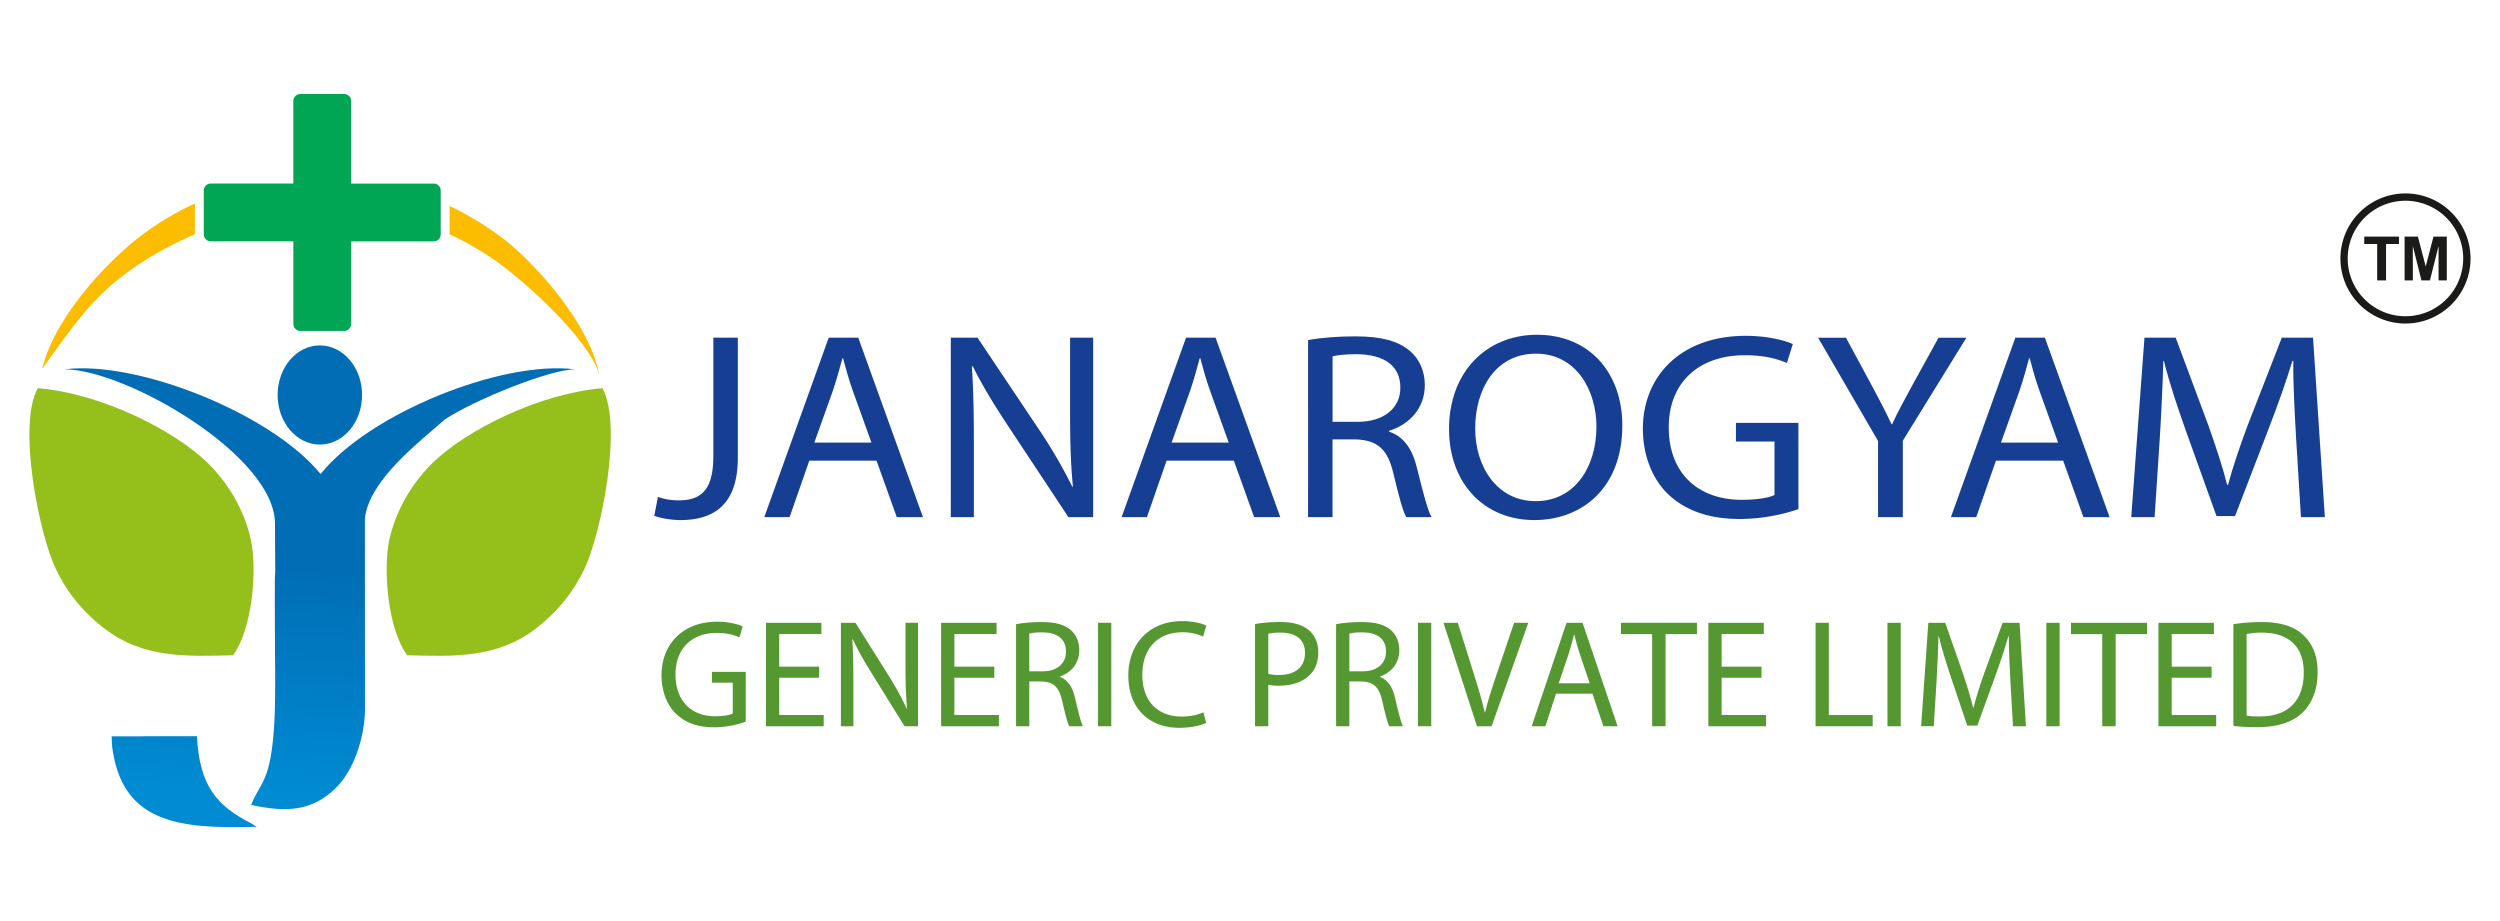 <svg id="Layer_1" data-name="Layer 1" xmlns="http://www.w3.org/2000/svg" xmlns:xlink="http://www.w3.org/1999/xlink" viewBox="0 0 2735.56 1008"><defs><style>.cls-1{fill:#95bf1b;}.cls-1,.cls-2,.cls-3,.cls-5,.cls-6{fill-rule:evenodd;}.cls-2{fill:#fcbc00;}.cls-3{fill:url(#GradientFill_1);}.cls-4{fill:#006db5;}.cls-5{fill:#00a653;}.cls-6{fill:#1a1a18;}.cls-7{fill:#163f93;}.cls-8{fill:#559731;}</style><linearGradient id="GradientFill_1" x1="335.8" y1="614.29" x2="318.64" y2="870.17" gradientUnits="userSpaceOnUse"><stop offset="0" stop-color="#006db5"/><stop offset="1" stop-color="#008bd2"/></linearGradient></defs><title>New logo-01</title><path class="cls-1" d="M255,717c20.84-28.1,26.75-92.64,19.52-126.18-7.82-36.25-28.25-66-48.41-85.39-35.74-34.37-114.9-74.92-184.81-80.69-22.57,41,1.74,160.89,20.06,198.4,13.81,28.28,31.17,47.81,52.75,64.52C156.58,720.57,205,718.31,255,717Z"/><path class="cls-2" d="M46.1,403.61C85.19,349.54,106.89,316.28,163.32,282a391.27,391.27,0,0,1,49.9-25.62V222.68A327.94,327.94,0,0,0,159.59,254C121.46,281.45,60.32,345,46.1,403.61ZM492,256.41a321.45,321.45,0,0,1,49.1,28.1c34.41,23.92,104.32,87.94,114.5,125.35C645,352.67,582.67,285.17,549.36,260.19A341.07,341.07,0,0,0,492,225.38Z"/><path class="cls-3" d="M301.18,626.42l-.29-53.74c-.4-74.67-164-168.71-230.4-168.55C150.81,394,297.38,453,350.81,518.69c52.86-66,197.85-124.75,278.51-114.56-27.39-.07-109.48,33.11-142.33,54.67-27.94,24.71-83,66.31-87.74,108.43l.12,210.64c-.8,29.5-11.92,65.09-32.46,84.89-24.88,24-51.65,26.83-92.1,18,9.91-25.62,21.75-23.59,25.49-91.85,1.57-33.54.44-69.34.46-103.12,0-17-.17-34.17,0-51.18q0-4.15.41-8.2ZM159.52,805.54l-4.14.16-33.24,0,.57,11.38c10.71,82.92,71.82,90.25,158.13,87.59l-5.63-3.56c-37.92-19.23-56.89-41-59.73-95.54Z"/><ellipse class="cls-4" cx="349.99" cy="432.19" rx="46.2" ry="54.25"/><path class="cls-5" d="M321,269v85.44a7.72,7.72,0,0,0,7.67,7.67h47.9a7.72,7.72,0,0,0,7.68-7.67V269h0v-4.88h90.31a7.7,7.7,0,0,0,7.67-7.67v-47.9a7.7,7.7,0,0,0-7.67-7.68H384.22V110.53a7.7,7.7,0,0,0-7.68-7.67h-47.9a7.7,7.7,0,0,0-7.67,7.67v90.31H230.66a7.72,7.72,0,0,0-7.68,7.68v47.9a7.72,7.72,0,0,0,7.68,7.67H321V269Z"/><path class="cls-1" d="M445.55,717C424.7,688.93,418.8,624.39,426,590.85c7.82-36.25,28.25-66,48.41-85.39,35.74-34.37,114.9-74.92,184.81-80.69,22.58,41-1.74,160.89-20.06,198.4C625.37,651.45,608,671,586.43,687.69,544,720.57,495.6,718.31,445.55,717Z"/><path class="cls-6" d="M2601.17,306.8V267H2587V258.9h38V267h-14.12V306.8Zm30,0V258.9h14.53l8.59,32.67,8.48-32.67h14.57v47.9h-9l0-37.71-9.45,37.71h-9.32l-9.4-37.71,0,37.71Z"/><path class="cls-6" d="M2632.14,211.66a71,71,0,0,1,50.33,20.85h0a71.17,71.17,0,0,1,0,100.66l0,0a71.17,71.17,0,0,1-100.66,0v0a71.15,71.15,0,0,1,0-100.66h0a71,71,0,0,1,50.33-20.85Zm44.66,26.53a63.19,63.19,0,1,0,18.49,44.66A63,63,0,0,0,2676.8,238.19Z"/><path class="cls-7" d="M780.57,369.51h26.78V500.9c0,52.14-27.09,68.17-62.8,68.17-9.85,0-21.85-2-28.63-4.66l4-20.69a67,67,0,0,0,22.47,3.79c24,0,38.17-10.2,38.17-48.65Z"/><path class="cls-7" d="M885.54,504.1,864,565.86h-27.7l70.49-196.35h32.33l70.8,196.35H981.28L959.12,504.1Zm68-19.81-20.31-56.52c-4.62-12.81-7.7-24.47-10.78-35.83h-.61c-3.08,11.65-6.47,23.6-10.47,35.54l-20.32,56.81Z"/><path class="cls-7" d="M1040.38,565.86V369.51h29.25l66.49,99.34a548.35,548.35,0,0,1,37.25,63.8l.62-.29c-2.47-26.22-3.08-50.11-3.08-80.7V369.51h25.24V565.86h-27.09l-65.88-99.63c-14.46-21.85-28.32-44.28-38.78-65.55l-.93.29c1.54,24.76,2.16,48.36,2.16,81v83.9Z"/><path class="cls-7" d="M1276.49,504.1,1255,565.86h-27.71l70.49-196.35h32.33l70.8,196.35h-28.63l-22.16-61.76Zm68-19.81-20.32-56.52c-4.62-12.81-7.7-24.47-10.78-35.83h-.61c-3.08,11.65-6.47,23.6-10.47,35.54L1282,484.29Z"/><path class="cls-7" d="M1431.34,372.13c13.54-2.62,32.93-4.08,51.41-4.08,28.62,0,47.1,4.95,60,16,10.47,8.74,16.32,22.15,16.32,37.29,0,25.93-17.24,43.12-39.1,50.11v.88c16,5.24,25.56,19.22,30.48,39.62,6.77,27.38,11.7,46.32,16,53.89h-27.71c-3.38-5.53-8-22.43-13.85-46.9-6.16-27.09-17.24-37.29-41.56-38.17h-25.24v85.07h-26.78Zm26.78,89.44h27.4c28.62,0,46.79-14.86,46.79-37.29,0-25.35-19.4-36.42-47.72-36.71-12.93,0-22.16,1.17-26.47,2.33Z"/><path class="cls-7" d="M1775.19,465.65c0,67.58-43.41,103.42-96.36,103.42-54.79,0-93.27-40.21-93.27-99.64,0-62.34,40.94-103.13,96.35-103.13C1738.56,366.3,1775.19,407.38,1775.19,465.65Zm-161,3.2c0,41.95,24,79.53,66.18,79.53,42.49,0,66.5-37,66.5-81.57,0-39-21.55-79.82-66.19-79.82C1636.35,387,1614.19,425.73,1614.19,468.85Z"/><path class="cls-7" d="M1967.89,557.12a202.93,202.93,0,0,1-63.72,10.78c-31.4,0-57.26-7.57-77.58-25.93-17.85-16.31-28.93-42.53-28.93-73.12.31-58.56,42.79-101.38,112.36-101.38,24,0,42.79,4.95,51.72,9l-6.47,20.68c-11.08-4.66-24.93-8.44-45.87-8.44-50.48,0-83.42,29.71-83.42,78.95,0,49.81,31.71,79.24,80,79.24,17.54,0,29.55-2.33,35.71-5.25V483.13h-42.18v-20.4h68.34Z"/><path class="cls-7" d="M2055,565.86V482.54l-65.57-113h30.48l29.24,54.18c8,14.86,14.16,26.81,20.63,40.5h.61c5.85-12.82,12.93-25.64,20.93-40.5l29.86-54.18h30.48L2082.1,482.25v83.61Z"/><path class="cls-7" d="M2184,504.1l-21.55,61.76h-27.7l70.49-196.35h32.33l70.8,196.35h-28.63l-22.17-61.76Zm68-19.81-20.31-56.52c-4.62-12.81-7.7-24.47-10.78-35.83h-.61c-3.08,11.65-6.47,23.6-10.47,35.54l-20.32,56.81Z"/><path class="cls-7" d="M2512.46,479.63c-1.54-27.39-3.39-60.31-3.08-84.78h-.93c-7.08,23-15.7,47.49-26.16,74.58l-36.64,95.27h-20.31l-33.56-93.52c-9.85-27.67-18.16-53-24-76.33h-.62c-.61,24.47-2.15,57.39-4,86.82l-5.54,84.19h-25.55l14.47-196.35h34.17l35.4,95c8.62,24.18,15.7,45.74,20.93,66.13h.93c5.23-19.81,12.62-41.37,21.85-66.13l37-95h34.17l12.93,196.35h-26.17Z"/><path class="cls-8" d="M816,789.63a104,104,0,0,1-34.5,6.21c-17,0-31-4.37-42-15-9.67-9.4-15.67-24.52-15.67-42.16C724,705,747,680.28,784.63,680.28c13,0,23.17,2.85,28,5.21l-3.5,11.92c-6-2.69-13.5-4.87-24.83-4.87-27.33,0-45.16,17.13-45.16,45.52,0,28.72,17.16,45.69,43.33,45.69,9.5,0,16-1.35,19.33-3V747H779V735.2h37Z"/><path class="cls-8" d="M896.3,741.59H852.64V782.4H901.3v12.27H838.14V681.45H898.8v12.27H852.64v35.77H896.3Z"/><path class="cls-8" d="M920.14,794.67V681.45H936l36,57.28a322.91,322.91,0,0,1,20.17,36.79l.33-.17c-1.33-15.12-1.67-28.89-1.67-46.53V681.45h13.67V794.67H989.8l-35.66-57.45c-7.84-12.6-15.34-25.53-21-37.79l-.5.16c.83,14.28,1.16,27.89,1.16,46.7v48.38Z"/><path class="cls-8" d="M1088,741.59H1044.3V782.4H1093v12.27H1029.8V681.45h60.67v12.27H1044.3v35.77H1088Z"/><path class="cls-8" d="M1111.81,683c7.33-1.52,17.83-2.35,27.83-2.35,15.5,0,25.5,2.85,32.5,9.23,5.66,5,8.83,12.77,8.83,21.5,0,14.95-9.33,24.86-21.17,28.89v.51c8.67,3,13.84,11.08,16.5,22.84,3.67,15.79,6.34,26.71,8.67,31.08h-15c-1.83-3.2-4.33-12.94-7.5-27-3.33-15.62-9.33-21.5-22.5-22H1126.3v49h-14.49Zm14.49,51.56h14.84c15.5,0,25.33-8.56,25.33-21.5,0-14.61-10.5-21-25.83-21.16-7,0-12,.67-14.34,1.34Z"/><path class="cls-8" d="M1216,681.45V794.67h-14.5V681.45Z"/><path class="cls-8" d="M1319.8,791c-5.33,2.69-16,5.37-29.66,5.37-31.67,0-55.5-20.15-55.5-57.27,0-35.44,23.83-59.46,58.66-59.46,14,0,22.84,3,26.67,5l-3.5,11.92a52.43,52.43,0,0,0-22.67-4.7c-26.33,0-43.83,17-43.83,46.69,0,27.72,15.84,45.52,43.17,45.52,8.83,0,17.83-1.84,23.66-4.7Z"/><path class="cls-8" d="M1373.31,682.8a166.32,166.32,0,0,1,27.83-2.18c14.33,0,24.83,3.35,31.5,9.4,6.16,5.38,9.83,13.61,9.83,23.68,0,10.25-3,18.31-8.67,24.19-7.66,8.23-20.16,12.43-34.33,12.43a49.6,49.6,0,0,1-11.67-1v45.36h-14.49Zm14.49,54.59a48.32,48.32,0,0,0,12,1.17c17.5,0,28.17-8.56,28.17-24.18,0-15-10.5-22.18-26.5-22.18a60.5,60.5,0,0,0-13.67,1.18Z"/><path class="cls-8" d="M1462,683c7.34-1.52,17.84-2.35,27.84-2.35,15.5,0,25.5,2.85,32.5,9.23,5.66,5,8.83,12.77,8.83,21.5,0,14.95-9.33,24.86-21.17,28.89v.51c8.67,3,13.84,11.08,16.5,22.84,3.67,15.79,6.33,26.71,8.67,31.08h-15c-1.83-3.2-4.33-12.94-7.5-27-3.33-15.62-9.33-21.5-22.5-22h-13.67v49H1462Zm14.5,51.56h14.84c15.5,0,25.33-8.56,25.33-21.5,0-14.61-10.5-21-25.83-21.16-7,0-12,.67-14.34,1.34Z"/><path class="cls-8" d="M1566.14,681.45V794.67h-14.5V681.45Z"/><path class="cls-8" d="M1616.14,794.67l-36.67-113.22h15.67l17.5,55.77c4.83,15.29,9,29.06,12,42.33h.33c3.17-13.1,7.84-27.38,12.84-42.16l19-55.94h15.49l-40.16,113.22Z"/><path class="cls-8" d="M1702.64,759.06,1691,794.67h-15l38.16-113.22h17.5L1770,794.67h-15.5l-12-35.61Zm36.83-11.43-11-32.58c-2.49-7.39-4.16-14.11-5.83-20.66h-.33c-1.67,6.72-3.5,13.6-5.67,20.49l-11,32.75Z"/><path class="cls-8" d="M1807.81,693.88h-34.16V681.45h83.16v12.43h-34.33V794.67h-14.67Z"/><path class="cls-8" d="M1927.48,741.59h-43.67V782.4h48.67v12.27h-63.17V681.45H1930v12.27h-46.17v35.77h43.67Z"/><path class="cls-8" d="M1986.64,681.45h14.5V782.4h48v12.27h-62.5Z"/><path class="cls-8" d="M2079.81,681.45V794.67h-14.5V681.45Z"/><path class="cls-8" d="M2199.81,745c-.83-15.79-1.83-34.77-1.67-48.88h-.5c-3.83,13.27-8.5,27.38-14.16,43L2163.64,794h-11l-18.16-53.91c-5.34-16-9.84-30.57-13-44h-.34c-.33,14.11-1.16,33.09-2.16,50l-3,48.55h-13.83L2110,681.45h18.5l19.16,54.76c4.67,13.94,8.5,26.37,11.34,38.13h.5c2.83-11.42,6.83-23.85,11.83-38.13l20-54.76h18.5l7,113.22h-14.17Z"/><path class="cls-8" d="M2253.65,681.45V794.67h-14.51V681.45Z"/><path class="cls-8" d="M2300.31,693.88h-34.16V681.45h83.16v12.43H2315V794.67h-14.67Z"/><path class="cls-8" d="M2420,741.59h-43.67V782.4H2425v12.27h-63.17V681.45h60.67v12.27h-46.17v35.77H2420Z"/><path class="cls-8" d="M2443.81,683a205.47,205.47,0,0,1,30.84-2.35c20.83,0,35.66,4.87,45.49,14.1,10,9.24,15.84,22.34,15.84,40.65,0,18.48-5.67,33.6-16.17,44-10.5,10.58-27.83,16.29-49.66,16.29a232.43,232.43,0,0,1-26.34-1.34Zm14.5,100.1a89.84,89.84,0,0,0,14.67.85c31,0,47.83-17.47,47.83-48,.17-26.71-14.83-43.68-45.5-43.68a81.69,81.69,0,0,0-17,1.52Z"/></svg>